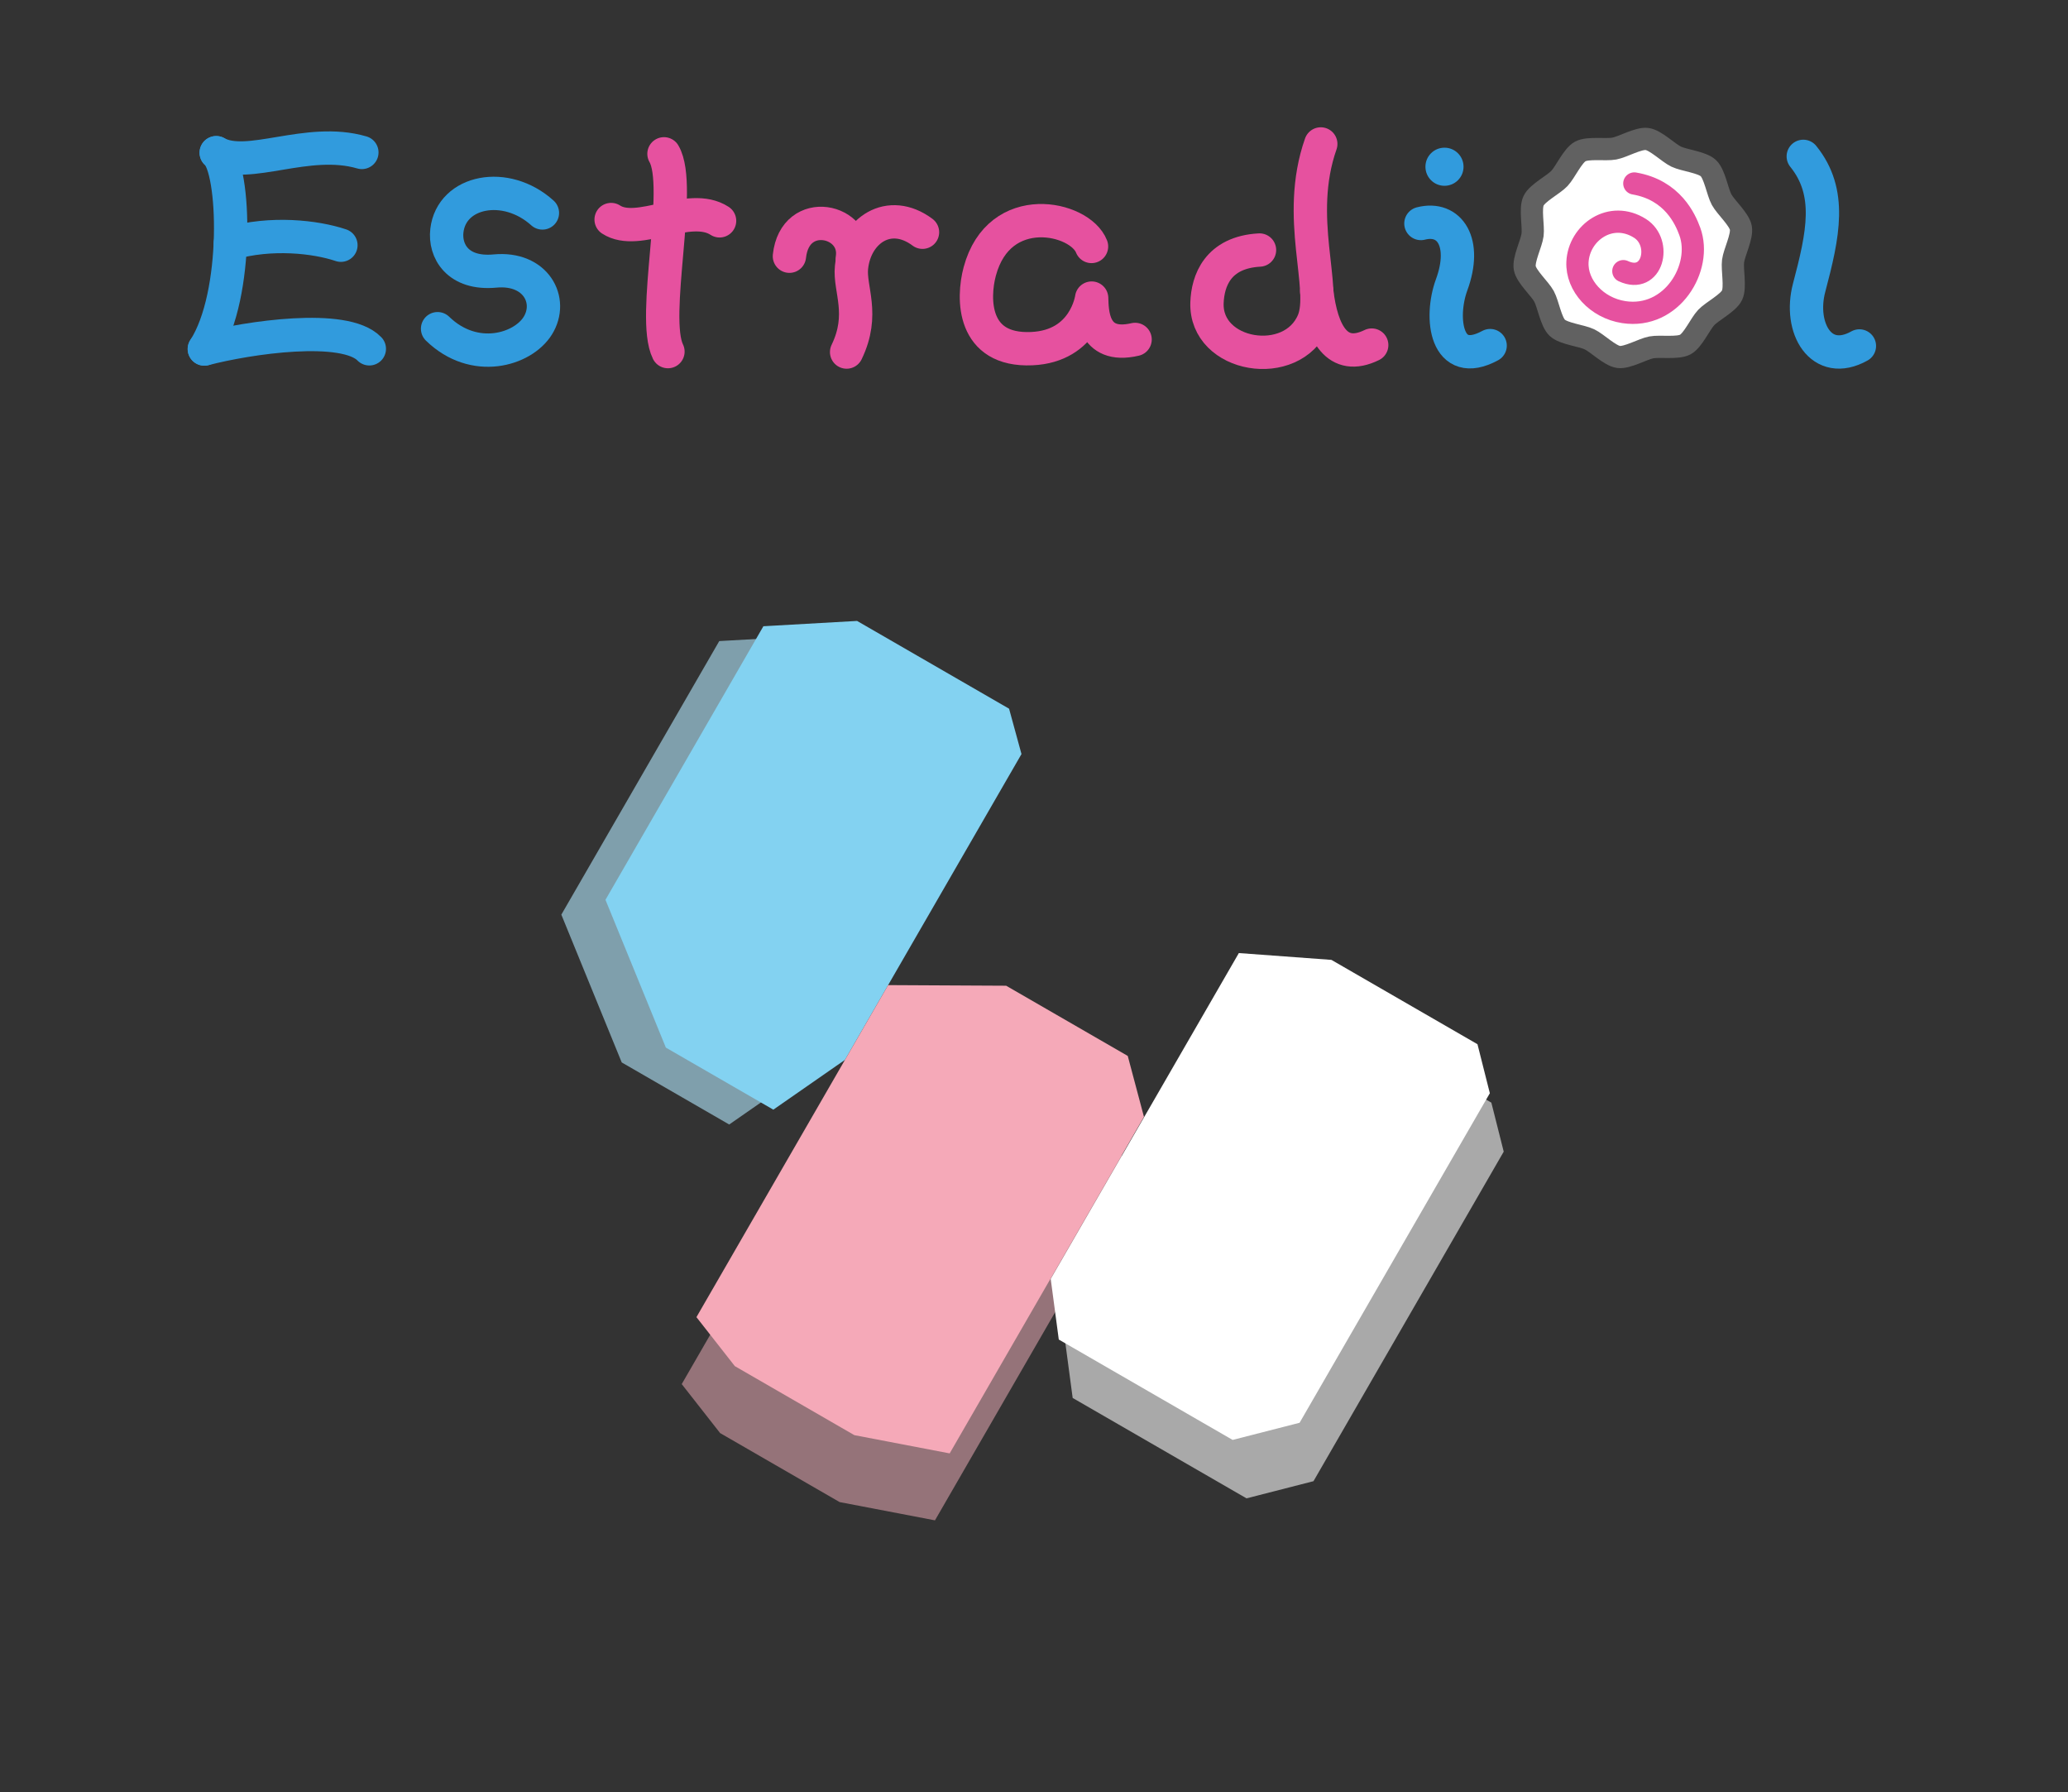 <?xml version="1.0" encoding="UTF-8" standalone="no"?>
<!-- Created with Inkscape (http://www.inkscape.org/) -->

<svg
   width="117.085mm"
   height="101.455mm"
   viewBox="0 0 442.526 383.451"
   version="1.1"
   id="svg1"
   inkscape:version="1.3.2 (091e20ef0f, 2023-11-25)"
   sodipodi:docname="white-front.svg"
   inkscape:export-filename="white-front.png"
   inkscape:export-xdpi="1200"
   inkscape:export-ydpi="1200"
   xmlns:inkscape="http://www.inkscape.org/namespaces/inkscape"
   xmlns:sodipodi="http://sodipodi.sourceforge.net/DTD/sodipodi-0.dtd"
   xmlns="http://www.w3.org/2000/svg"
   xmlns:svg="http://www.w3.org/2000/svg">
  <rect x="0" y="0" width="442.526" height="383.451" fill="#333333" stroke="none"/>
  <sodipodi:namedview
     id="namedview1"
     pagecolor="#ffffff"
     bordercolor="#000000"
     borderopacity="0.25"
     inkscape:showpageshadow="2"
     inkscape:pageopacity="0.0"
     inkscape:pagecheckerboard="0"
     inkscape:deskcolor="#d1d1d1"
     inkscape:document-units="mm"
     inkscape:zoom="1.4075477"
     inkscape:cx="354.16206"
     inkscape:cy="184.00797"
     inkscape:window-width="1920"
     inkscape:window-height="1011"
     inkscape:window-x="0"
     inkscape:window-y="0"
     inkscape:window-maximized="1"
     inkscape:current-layer="layer1" />
  <defs
     id="defs1" />
  <g
     inkscape:label="图层 1"
     inkscape:groupmode="layer"
     id="layer1">
    <path
       id="path16"
       style="fill:#7f9fac;fill-opacity:1;stroke-width:3.26;stroke-linecap:round;stroke-linejoin:round"
       d="m 173.959,136.025 32.528,18.78 2.655,9.706 -37.773,65.424 -15.329,10.655 -22.998,-13.278 -12.922,-31.622 33.792,-58.529 z"
       sodipodi:nodetypes="ccccccccc" />
    <path
       id="rect172"
       style="fill:#83d2f1;fill-opacity:1;stroke-width:3.26;stroke-linecap:round;stroke-linejoin:round"
       d="m 183.402,132.849 32.528,18.78 2.655,9.706 -37.773,65.424 -15.329,10.655 -22.998,-13.278 -12.922,-31.622 33.792,-58.529 z"
       sodipodi:nodetypes="ccccccccc" />
    <path
       id="path17"
       style="fill:#957379;fill-opacity:1;stroke-width:3.26;stroke-linecap:round;stroke-linejoin:round"
       d="m 212.159,225.223 26.018,15.021 3.469,13.03 -41.574,72.008 -20.402,-3.906 -25.574,-14.765 -8.214,-10.48 41.015,-71.039 z"
       sodipodi:nodetypes="ccccccccc" />
    <path
       id="rect173"
       style="fill:#f5a9b8;stroke-width:3.26;stroke-linecap:round;stroke-linejoin:round"
       d="m 215.306,210.899 26.018,15.021 3.469,13.03 -41.574,72.008 -20.402,-3.906 -25.574,-14.765 -8.214,-10.48 41.015,-71.039 z"
       sodipodi:nodetypes="ccccccccc" />
    <path
       id="path18"
       style="fill:#a9a9a9;fill-opacity:1;stroke-width:3.26;stroke-linecap:round;stroke-linejoin:round"
       d="m 287.876,217.869 31.256,18.046 2.645,10.482 -40.707,70.507 -14.33,3.672 -37.202,-21.479 -1.725,-12.96 40.257,-69.727 z"
       sodipodi:nodetypes="ccccccccc" />
    <path
       id="rect174"
       style="fill:#ffffff;fill-opacity:1;stroke-width:3.258;stroke-linecap:round;stroke-linejoin:round;stroke-dasharray:none"
       d="m 284.906,205.368 31.256,18.046 2.645,10.482 -40.708,70.507 -14.33,3.672 -37.202,-21.479 -1.725,-12.96 40.257,-69.727 z"
       sodipodi:nodetypes="ccccccccc" />
    <g
       id="g172"
       transform="matrix(0.629,0,0,0.629,-8.151,17.501)">
      <path
         style="fill:none;stroke:#319bdd;stroke-width:11.339;stroke-linecap:round;stroke-linejoin:round;stroke-dasharray:none;stroke-opacity:1"
         d="m 86.518,24.117 c 6.491,5.255 7.843,48.463 -4.043,66.774"
         id="path1"
         sodipodi:nodetypes="cc" />
      <path
         style="font-variation-settings:normal;opacity:1;vector-effect:none;fill:none;fill-opacity:1;stroke:#319bdd;stroke-width:11.339;stroke-linecap:round;stroke-linejoin:round;stroke-miterlimit:4;stroke-dasharray:none;stroke-dashoffset:0;stroke-opacity:1;-inkscape-stroke:none;stop-color:#000000;stop-opacity:1"
         d="m 86.518,24.117 c 10.805,6.043 30.996,-5.503 49.549,-0.09"
         id="path2"
         sodipodi:nodetypes="cc" />
      <path
         style="font-variation-settings:normal;opacity:1;vector-effect:none;fill:none;fill-opacity:1;stroke:#319bdd;stroke-width:11.339;stroke-linecap:round;stroke-linejoin:round;stroke-miterlimit:4;stroke-dasharray:none;stroke-dashoffset:0;stroke-opacity:1;-inkscape-stroke:none;stop-color:#000000;stop-opacity:1"
         d="m 82.475,90.891 c 15.004,-3.928 47.739,-8.764 56.131,-0.067"
         id="path3"
         sodipodi:nodetypes="cc" />
      <path
         style="font-variation-settings:normal;opacity:1;vector-effect:none;fill:none;fill-opacity:1;stroke:#319bdd;stroke-width:11.339;stroke-linecap:round;stroke-linejoin:round;stroke-miterlimit:4;stroke-dasharray:none;stroke-dashoffset:0;stroke-opacity:1;-inkscape-stroke:none;stop-color:#000000;stop-opacity:1"
         d="m 91.308,54.982 c 13.905,-3.995 28.942,-2.315 37.63,0.601"
         id="path4"
         sodipodi:nodetypes="cc" />
      <path
         style="font-variation-settings:normal;opacity:1;vector-effect:none;fill:none;fill-opacity:1;stroke:#319bdd;stroke-width:11.339;stroke-linecap:round;stroke-linejoin:round;stroke-miterlimit:4;stroke-dasharray:none;stroke-dashoffset:0;stroke-opacity:1;-inkscape-stroke:none;stop-color:#000000;stop-opacity:1"
         d="m 197.49,44.609 c -12.462,-11.25 -30.92,-7.558 -32.504,6.016 -0.801,6.86 3.619,14.941 16.396,13.738 13.887,-1.308 19.864,10.017 14.531,18.602 -5.093,8.199 -21.564,13.183 -34.091,1.018"
         id="path5"
         sodipodi:nodetypes="csssc" />
      <path
         style="font-variation-settings:normal;opacity:1;vector-effect:none;fill:none;fill-opacity:1;stroke:#e6519f;stroke-width:11.339;stroke-linecap:round;stroke-linejoin:round;stroke-miterlimit:4;stroke-dasharray:none;stroke-dashoffset:0;stroke-opacity:1;-inkscape-stroke:none;stop-color:#000000;stop-opacity:1"
         d="m 238.846,24.5 c 6.551,11.17 -4.529,55.359 1.351,67.273"
         id="path6"
         sodipodi:nodetypes="cc" />
      <path
         style="font-variation-settings:normal;opacity:1;vector-effect:none;fill:none;fill-opacity:1;stroke:#e6519f;stroke-width:11.339;stroke-linecap:round;stroke-linejoin:round;stroke-miterlimit:4;stroke-dasharray:none;stroke-dashoffset:0;stroke-opacity:1;-inkscape-stroke:none;stop-color:#000000;stop-opacity:1"
         d="m 220.865,46.853 c 9.253,6.04 26.552,-6.262 36.895,0.437"
         id="path7"
         sodipodi:nodetypes="cc" />
      <path
         style="font-variation-settings:normal;opacity:1;vector-effect:none;fill:none;fill-opacity:1;stroke:#e6519f;stroke-width:11.339;stroke-linecap:round;stroke-linejoin:round;stroke-miterlimit:4;stroke-dasharray:none;stroke-dashoffset:0;stroke-opacity:1;-inkscape-stroke:none;stop-color:#000000;stop-opacity:1"
         d="m 281.521,59.326 c 1.864,-17.305 23.563,-12.482 21.382,0.86"
         id="path8"
         sodipodi:nodetypes="cc" />
      <path
         style="font-variation-settings:normal;opacity:1;vector-effect:none;fill:none;fill-opacity:1;stroke:#e6519f;stroke-width:11.339;stroke-linecap:round;stroke-linejoin:round;stroke-miterlimit:4;stroke-dasharray:none;stroke-dashoffset:0;stroke-opacity:1;-inkscape-stroke:none;stop-color:#000000;stop-opacity:1"
         d="m 300.98,91.926 c 6.265,-12.933 0.895,-21.437 1.662,-28.797 1.315,-12.607 12.835,-20.419 24.154,-11.961"
         id="path9"
         sodipodi:nodetypes="csc" />
      <path
         style="font-variation-settings:normal;opacity:1;vector-effect:none;fill:none;fill-opacity:1;stroke:#e6519f;stroke-width:11.339;stroke-linecap:round;stroke-linejoin:round;stroke-miterlimit:4;stroke-dasharray:none;stroke-dashoffset:0;stroke-opacity:1;-inkscape-stroke:none;stop-color:#000000;stop-opacity:1"
         d="M 384.297,56.009 C 380.372,45.946 352.889,39.878 346.274,64.504 c -2.473,9.207 -2.586,27.169 17.708,26.263 18.208,-0.813 20.36,-17.196 20.36,-17.196 0.159,4.182 -0.066,17.526 14.777,14.067"
         id="path10"
         sodipodi:nodetypes="csscc" />
      <path
         style="font-variation-settings:normal;opacity:1;vector-effect:none;fill:none;fill-opacity:1;stroke:#e6519f;stroke-width:11.339;stroke-linecap:round;stroke-linejoin:round;stroke-miterlimit:4;stroke-dasharray:none;stroke-dashoffset:0;stroke-opacity:1;-inkscape-stroke:none;stop-color:#000000;stop-opacity:1"
         d="m 441.446,57.222 c -14.301,0.797 -17.597,10.57 -17.866,17.912 -0.68,18.572 28.965,23.483 36.187,6.332 4.73,-11.234 -6.312,-35.153 2.521,-60.325"
         id="path11"
         sodipodi:nodetypes="cssc" />
      <path
         style="font-variation-settings:normal;opacity:1;vector-effect:none;fill:none;fill-opacity:1;stroke:#e6519f;stroke-width:11.339;stroke-linecap:round;stroke-linejoin:round;stroke-miterlimit:4;stroke-dasharray:none;stroke-dashoffset:0;stroke-opacity:1;-inkscape-stroke:none;stop-color:#000000;stop-opacity:1"
         d="m 460.913,71.266 c 1.668,14.204 6.957,24.026 18.706,18.289"
         id="path12"
         sodipodi:nodetypes="cc" />
      <path
         style="font-variation-settings:normal;opacity:1;vector-effect:none;fill:none;fill-opacity:1;stroke:#319bdd;stroke-width:11.339;stroke-linecap:round;stroke-linejoin:round;stroke-miterlimit:4;stroke-dasharray:none;stroke-dashoffset:0;stroke-opacity:1;-inkscape-stroke:none;stop-color:#000000;stop-opacity:1"
         d="m 496.357,48.199 c 9.806,-2.52 15.731,6.481 10.461,20.83 -4.143,11.281 -1.983,28.879 13.091,20.707"
         id="path14"
         sodipodi:nodetypes="csc" />
      <circle
         style="fill:#319bdd;fill-opacity:1;stroke:none;stroke-width:11.339;stroke-linecap:round;stroke-linejoin:round;stroke-dasharray:none;stroke-opacity:1"
         id="path15"
         cx="504.377"
         cy="28.892"
         r="6.482" />
      <path
         id="path8-7"
         style="fill:#ffffff;fill-opacity:1;stroke:#616161;stroke-width:7.558;stroke-linecap:round;stroke-linejoin:round;stroke-dasharray:none;stroke-opacity:1;paint-order:normal"
         inkscape:transform-center-x="-0.096912605"
         inkscape:transform-center-y="0.30806824"
         d="m 593.423,80.172 c -2.044,2.158 -4.489,7.766 -7.1,9.187 -2.611,1.421 -8.648,0.432 -11.57,0.977 -2.922,0.545 -8.197,3.644 -11.144,3.26 -2.947,-0.385 -7.25,-4.734 -9.934,-6.01 -2.684,-1.277 -8.773,-1.87 -10.932,-3.913 -2.158,-2.044 -3.083,-8.091 -4.504,-10.702 -1.421,-2.611 -5.999,-6.669 -6.544,-9.591 -0.545,-2.922 2.262,-8.358 2.646,-11.305 0.385,-2.947 -0.933,-8.922 0.344,-11.606 1.277,-2.684 6.742,-5.432 8.786,-7.591 2.044,-2.158 4.489,-7.766 7.1,-9.187 2.611,-1.421 8.648,-0.432 11.57,-0.977 2.922,-0.545 8.197,-3.644 11.144,-3.26 2.947,0.385 7.25,4.734 9.934,6.01 2.684,1.277 8.773,1.87 10.932,3.913 2.158,2.044 3.083,8.091 4.504,10.702 1.421,2.611 5.999,6.669 6.544,9.591 0.545,2.922 -2.262,8.358 -2.646,11.305 -0.385,2.947 0.933,8.922 -0.344,11.606 -1.277,2.684 -6.742,5.432 -8.786,7.591 z" />
      <path
         style="font-variation-settings:normal;fill:none;fill-opacity:1;stroke:#e6519f;stroke-width:7.559;stroke-linecap:round;stroke-linejoin:round;stroke-miterlimit:4;stroke-dasharray:none;stroke-dashoffset:0;stroke-opacity:1;stop-color:#000000"
         d="m 568.953,34.585 c 13.044,2.234 17.367,12.168 18.892,16.35 4.45,12.202 -6.05,29.916 -22.466,27.408 -9.214,-1.408 -16.138,-9.01 -15.764,-17.019 0.47,-10.061 11.368,-17.769 21.302,-11.452 7.664,4.873 4.302,19.184 -5.697,14.533"
         id="path9-0"
         sodipodi:nodetypes="cssssc" />
      <path
         style="font-variation-settings:normal;opacity:1;vector-effect:none;fill:none;fill-opacity:1;stroke:#319bdd;stroke-width:11.339;stroke-linecap:round;stroke-linejoin:round;stroke-miterlimit:4;stroke-dasharray:none;stroke-dashoffset:0;stroke-opacity:1;-inkscape-stroke:none;stop-color:#000000;stop-opacity:1"
         d="m 626.436,25.365 c 9.905,12.251 6.796,26.521 1.99,44.686 -3.609,13.641 4.06,27.093 17.108,19.803"
         id="path75"
         sodipodi:nodetypes="csc" />
    </g>
  </g>
</svg>
